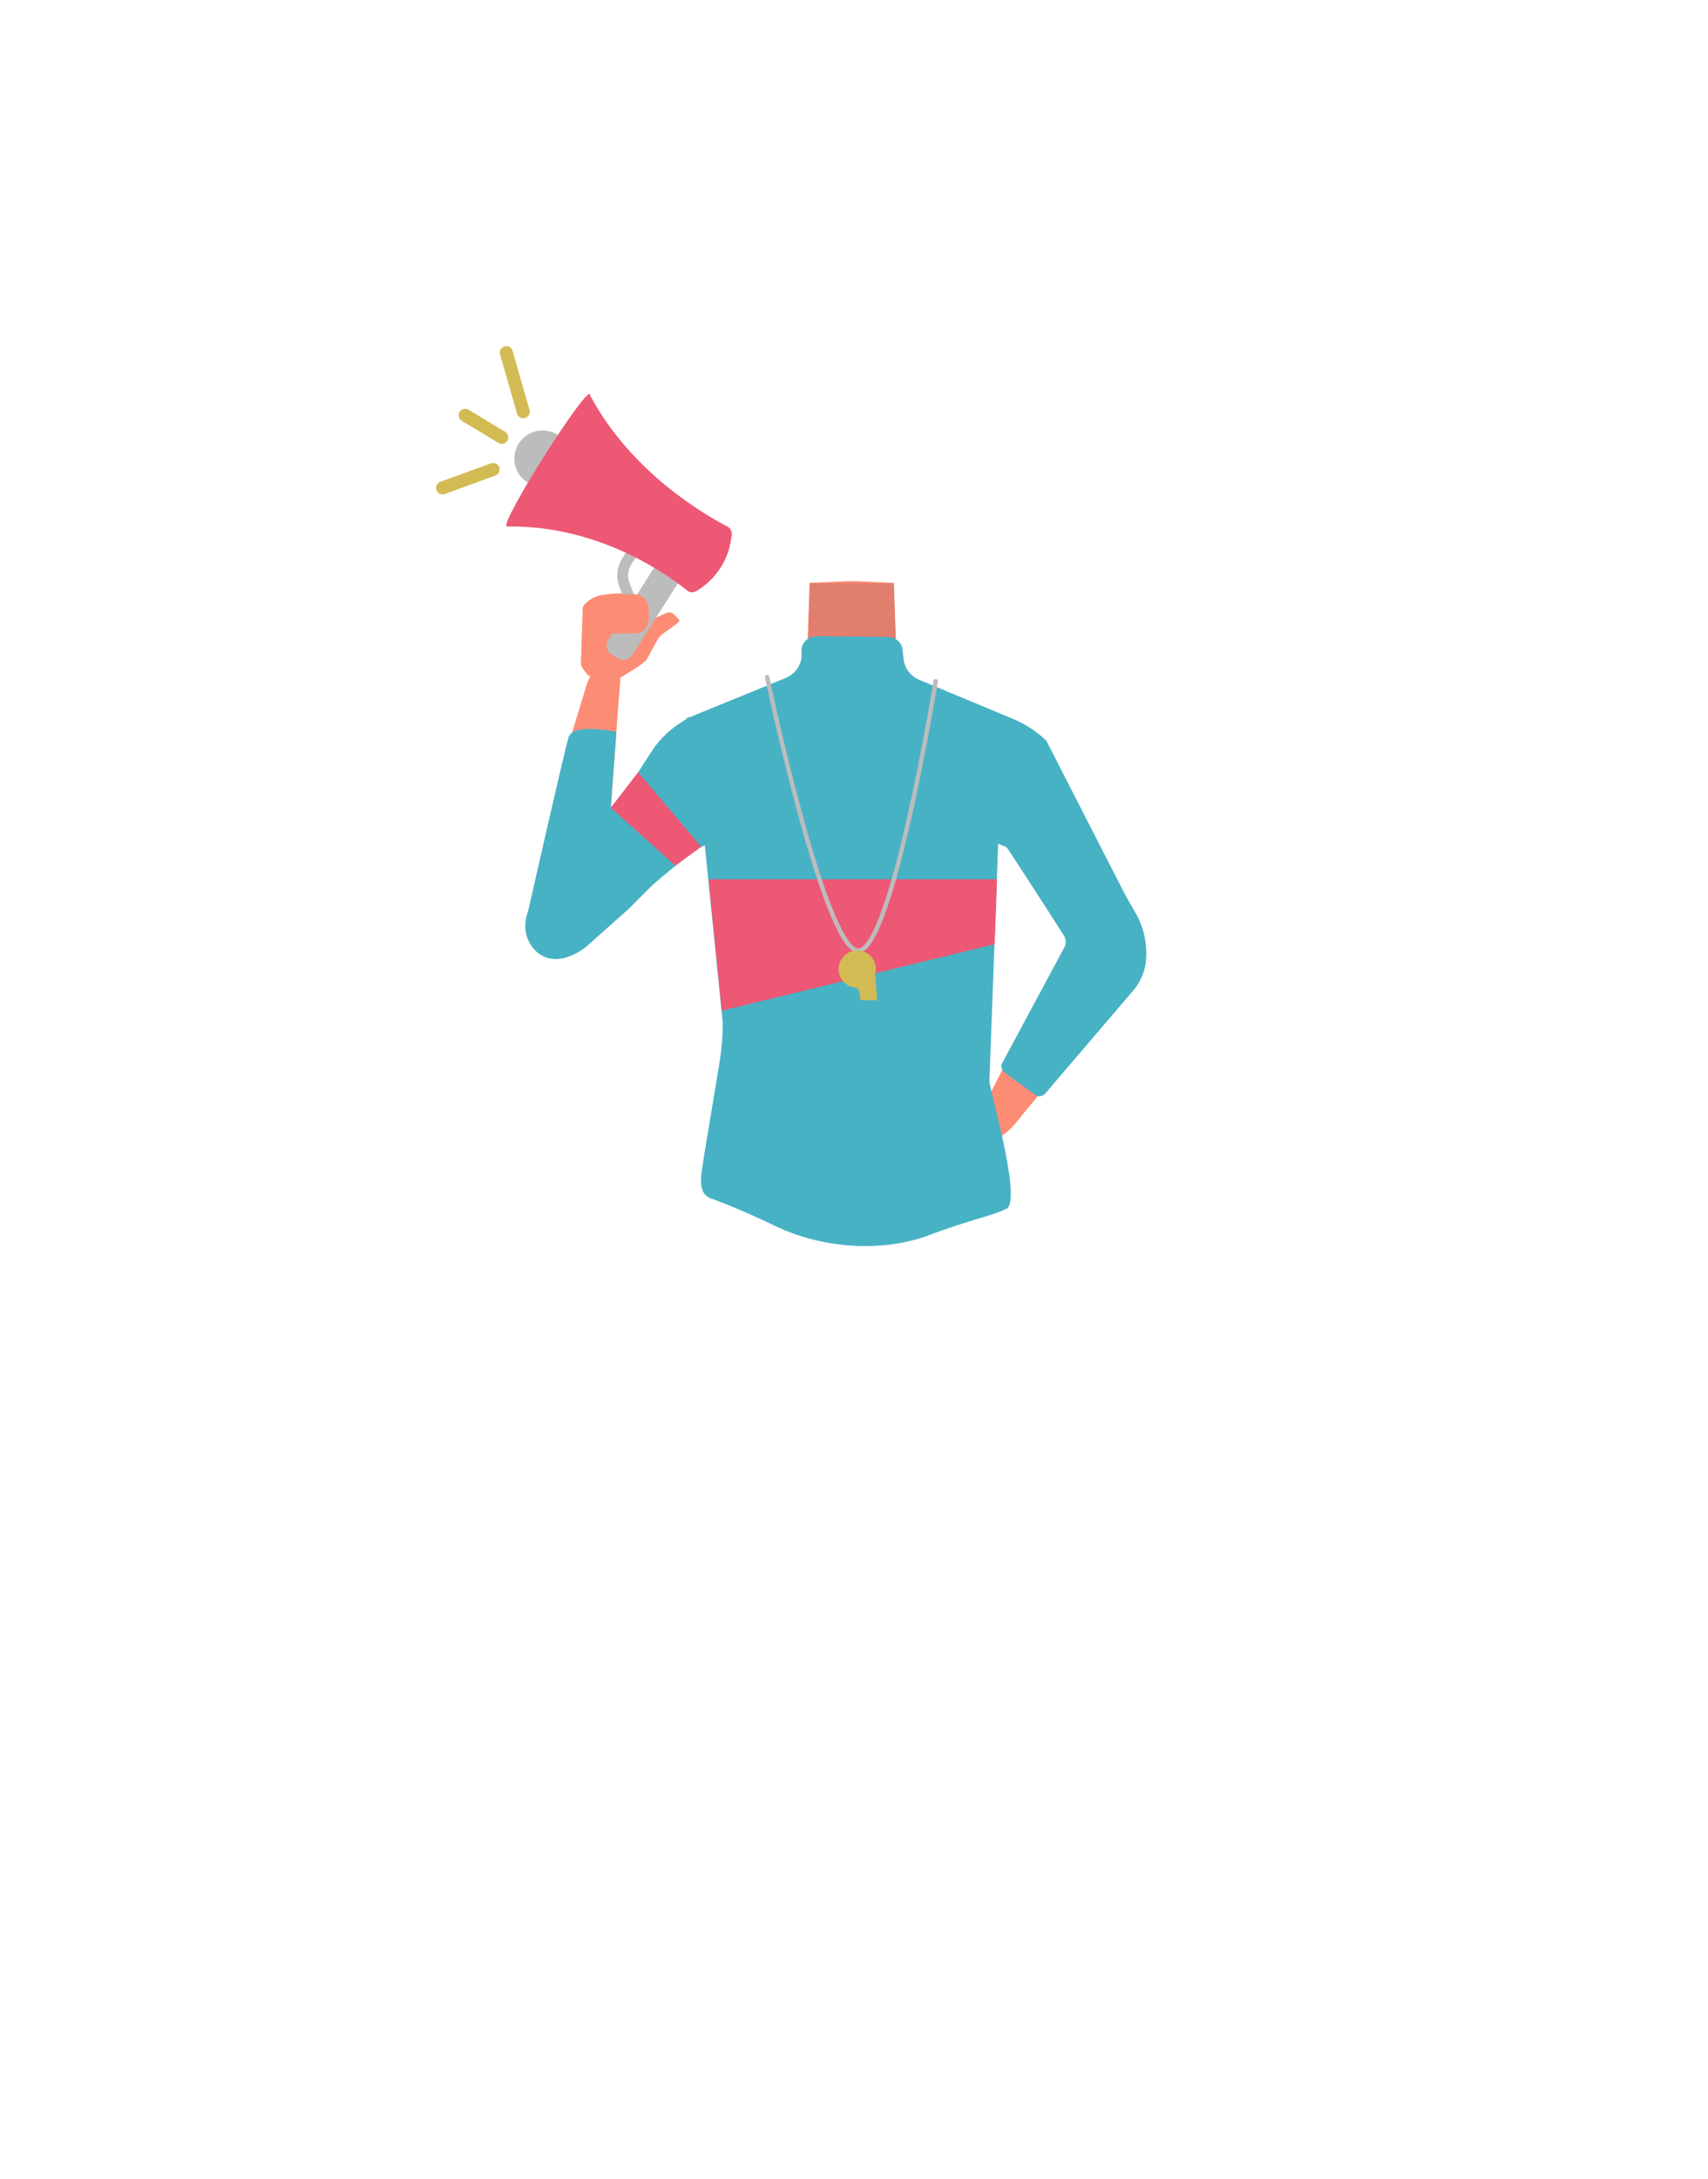 <?xml version="1.0" encoding="utf-8"?>
<!-- Generator: Adobe Illustrator 26.0.3, SVG Export Plug-In . SVG Version: 6.00 Build 0)  -->
<svg version="1.1" id="Calque_1" xmlns="http://www.w3.org/2000/svg" xmlns:xlink="http://www.w3.org/1999/xlink" x="0px" y="0px"
	 viewBox="0 0 788 1005" style="enable-background:new 0 0 788 1005;" xml:space="preserve">
<style type="text/css">
	.st0{fill:#FD8C75;}
	.st1{fill:#E27E6D;}
	.st2{fill:#D68F72;}
	.st3{fill:#47B2C4;}
	.st4{fill:#4E6566;}
	.st5{fill:#ED5875;}
	.st6{fill:none;stroke:#BCBCBC;stroke-width:2;stroke-linecap:round;stroke-miterlimit:10;}
	.st7{fill:#D3BB54;}
	.st8{fill:#BCBCBC;}
	.st9{fill:none;stroke:#BCBCBC;stroke-width:5;stroke-linecap:round;stroke-miterlimit:10;}
	.st10{fill:none;stroke:#D3BB54;stroke-width:6;stroke-linecap:round;stroke-miterlimit:10;}
</style>
<path class="st0" d="M393,419.1c-5.5-3.6-8-0.6-13.7,2.5c-9.8,5.4-15.8,23.7-26.7,26.2c-3.9,0.9-12.7-15.1-13.7-21.3
	c-1.5-9.3,2.5-27.5-8.4-36.9c-9.2-7.9-21.5-3.7-25.5-16.3c-7-22,13.5-38.5,23.4-42.4c15.2-5.9,37.1-5.1,43.5-14.2l0.9-27.7l0.7-20.2
	l18.3-0.8h2.2l18.3,0.8L413,289l0.9,27.7c6.4,9.1,28.4,8.4,43.5,14.2c10,3.9,30.4,20.4,23.4,42.4c-4,12.6-16.2,8.4-25.5,16.3
	c-10.9,9.3-6.9,27.5-8.4,36.9c-1,6.2-9.9,22.2-13.7,21.3c-10.8-2.5-16.9-20.9-26.7-26.2C401,418.5,398.5,415.5,393,419.1"/>
<path class="st1" d="M372.5,317.1c0,0,31.8,11.4,41.2-10.8l-1.3-37.4h-38.8L372.5,317.1z"/>
<path class="st2" d="M354.8,354c-17.5,22.7-64.1,60.9-76.1,71.4c-5.7,4.9-20.6,14.3-28.1,5.4l0,0c-9.1-11.9,0.4-24,5.4-29.3
	c10.2-10.7,32.8-30.3,41.1-42.6c6.2-9.1,10.4-19.4,27-26.3c0,0,16.5-8,26.4,0.6C356.9,338.7,357.8,345.5,354.8,354L354.8,354z"/>
<path class="st0" d="M259.4,426.7c14.9,2.3,17-9.1,18.7-15.1c1.9-6.5,6-72.6,7.5-90.6c0.9-10.1,1.6-15.5-4.4-16.6
	c-5.4-1-9.7,8.5-10.9,12.5c-11.4,37.7-14.4,46.4-22.9,92C244,427.6,255.6,426.1,259.4,426.7z"/>
<path class="st2" d="M436.7,349.7c1.6,19.8,14.8,24.1,21.9,30.5c11.3,10.2,24.3,37.4,33.2,49.3c4.2,5.6,16.2,17.2,25.7,11.2l0,0
	c11.8-8.3,3.6-23.7,0.1-29.5c-7.1-11.7-31.6-63.3-45.8-73.1c0,0-13.9-10.8-25.6-5.6C438.7,335.9,436,341.6,436.7,349.7z"/>
<path class="st0" d="M517.4,417.7c-9.7-5.7-16.7,2.7-21.8,10.8c-3.6,5.7-33.1,65-41.3,80.9c-4.6,9-7.4,13.7-2.3,17
	c4.6,3,13.8-5,16.4-8.2c26.9-33.7,45-48.3,54.6-75.6C529.3,424.7,520.8,419.6,517.4,417.7z"/>
<path class="st3" d="M284.4,337.5c0,0-20.1-4.3-22.1,2.5c-1.8,6-16.2,69.3-19.5,84c-0.4,1.9,0.2,3.9,1.7,5.2
	c4.7,4,14.9,12,18.8,10.4c5.2-2.1,58.9-52,62.4-49.6s14,58.1,14.3,61.5s2.6,34.1,2.6,34.1h99.7c0,0,0.7-37.4,0.8-40.2
	s15.7-62.3,18.7-58.5c2.5,3.2,22.9,34.9,29,44.5c1.1,1.7,1.2,3.9,0.2,5.6L462.5,490c-0.9,1.6-0.4,3.6,1,4.6l13.9,10.2
	c1.5,1.1,3.7,0.9,4.9-0.6l40.6-47.5c3.3-3.9,5.3-8.6,5.8-13.7l0,0c0.7-7.7-1-15.4-4.8-22l-49-85l-24.7-9.4l-36.3-10
	c0,0-16.2,16.9-45-0.4l0,0l-51.8,14.8l-35.4,41.4L284.4,337.5"/>
<path class="st4" d="M334.9,488.5L334.9,488.5c0-6.5,6.9-13.4,6.1-24.9h101.7c-0.2,11.5,7.5,18.5,7.5,24.9l0,0
	c0,6.5-5.2,11.7-11.7,11.7l0,0h-91.9C340.1,500.2,334.9,494.9,334.9,488.5z"/>
<path class="st0" d="M400.4,503.6l14.2-6.7l24.7-2.6l15.9,16.1l8.3-3c0,0,4.7,10.8,2.5,12.8c-3.5,3.1-7.8,6.9-11,6.8
	c-5.2-0.2-18.3-10.2-18.3-10.2l-11,3.5c0,0-8.3,5.5-8.8,5.7c-4.2,1.7-15.1-7.7-15.1-7.7l10.9-10.6l10-5.9l-7,1.1
	c0,0-7.6,3.9-8.4,3.9C405.7,506.7,400.4,503.6,400.4,503.6z"/>
<path class="st3" d="M519.4,413.2l-36.6-71.5c-4.2-4.2-9.4-7.6-15-10l-43.5-18.1c-4.1-1.7-6.9-5.3-7.4-9.5l-0.5-4.6
	c-0.4-3.3-3.4-5.8-6.9-5.8l-32.8-0.3c-4.2,0-7.3,3.4-6.9,7.4c0.5,5.2-2.6,9.9-7.4,11.9l-40.7,16.6c-8.8,3.6-16.2,9.6-21.1,17.3
	l-14.2,21.9l-39.8,47c-6.2,7.1-5.7,18.2,1.8,24.1c7.5,5.8,18.1,1.2,24.6-5.3c0,0,17.1-15.2,17.1-15.2l34.6-34.7
	c0.1,0.6,0.1,1.1,0.1,1.7l8.6,85.2c0.1,5.9-0.4,12-1.3,17.8l-7.5,45.3c-1.1,8.3-3.4,16.4,4.4,18.6c0.4,0.2,11.3,4,28.5,12.3
	c21.5,10.4,49.4,12.6,71.7,4.1c17.2-6.6,30.6-9.3,34.3-11.7c8.9-0.5-5.8-51-6.9-58.1c-0.1-0.6-0.1-1.1-0.1-1.8l4-108.7L519.4,413.2z
	"/>
<path class="st0" d="M284.6,312.8c0.6,0,1.2-0.1,1.8-0.4c2.6-1.6,10.8-6.5,11.7-7.9c1.2-1.8,5.3-10,6.4-11.2c1.2-1.2,9.7-6.5,9-7.3
	c-0.4-0.5-1.7-1.7-2.6-2.7c-0.9-0.9-2.3-1.2-3.5-0.6l-5.1,2.3c-0.4,0.2-0.8,0.5-1.1,0.8l-2.5,3.1c-1.1,1.3-3.3,0.5-3.2-1.3l0.7-10.6
	c0-0.2,0-0.3,0.1-0.5c0.6-2.4-6.1-2.8-6.1-2.8c0-0.1-4.7-0.1-6.3,0c-0.5,0-0.8,0.1-1.2,0.1l-3.7,0.4c-3.2,0.3-6.3,1.6-8.6,3.8
	c-1,1-1.8,2-1.6,3c0.1,0.2,0.1,0.5,0,0.7l-0.8,24.2c0,0.7,0.3,1.4,0.6,2l2.2,3c0.6,0.7,1.4,1.2,2.3,1.2L284.6,312.8z"/>
<polygon class="st5" points="458.9,435.4 333,466.1 326.9,405.5 460,405.5 "/>
<polygon class="st5" points="311.6,399.2 281.8,372.5 294.4,356.1 323.5,390.5 "/>
<path class="st6" d="M353.9,312.2c0,0,25.7,122.4,41.4,126.1s36.4-124.2,36.4-124.2"/>
<g>
	<circle class="st7" cx="395.5" cy="446.9" r="8.6"/>
	<path class="st7" d="M390.6,450.1c0,0,5.8,5.1,6.2,8.7c0.1,0.9,0.1,1.5,0,1.9c0,0.3,0.2,0.5,0.5,0.5l6.7,0.1c0.3,0,0.6-0.2,0.6-0.5
		l-0.9-13.1"/>
</g>
<g>
	<path class="st8" d="M282.1,301.8l2.9,1.8c2.3,1.5,5.3,0.8,6.7-1.5l22.9-36c1.5-2.3,0.8-5.3-1.5-6.7l-2.9-1.8
		c-2.3-1.5-5.3-0.8-6.7,1.5l-22.9,36C279.2,297.4,279.8,300.4,282.1,301.8z"/>
	<path class="st9" d="M294.2,251.1l-5,7.7c-2.1,3.3-2.5,7.3-1.1,10.9l4.7,12.2"/>
	<circle class="st8" cx="250.3" cy="211.5" r="13"/>
	<path class="st5" d="M337.6,246.7l-0.3,2c-1.4,10-7.4,18.8-16.1,23.9l0,0c-1.3,0.8-3,0.7-4.2-0.3c-8-6.5-40-30.2-83.1-29.5
		c-4.6,0,39.2-69,38.4-60.4c19.1,35.9,53.9,55.6,63.3,60.4C337,243.7,337.8,245.2,337.6,246.7z"/>
</g>
<line class="st10" x1="214.6" y1="191.5" x2="231.5" y2="201.7"/>
<line class="st10" x1="233.6" y1="162.6" x2="241.4" y2="189.9"/>
<line class="st10" x1="204.2" y1="225" x2="227.5" y2="216.5"/>
<path class="st0" d="M292.9,292.1h-15.8c-3.6,0-6.5-2.9-6.5-6.5v0c0-6.3,5.2-11.5,11.5-11.5h10.7c3.6,0,6.5,2.9,6.5,6.5v5.1
	C299.3,289.2,296.4,292.1,292.9,292.1z"/>
</svg>
